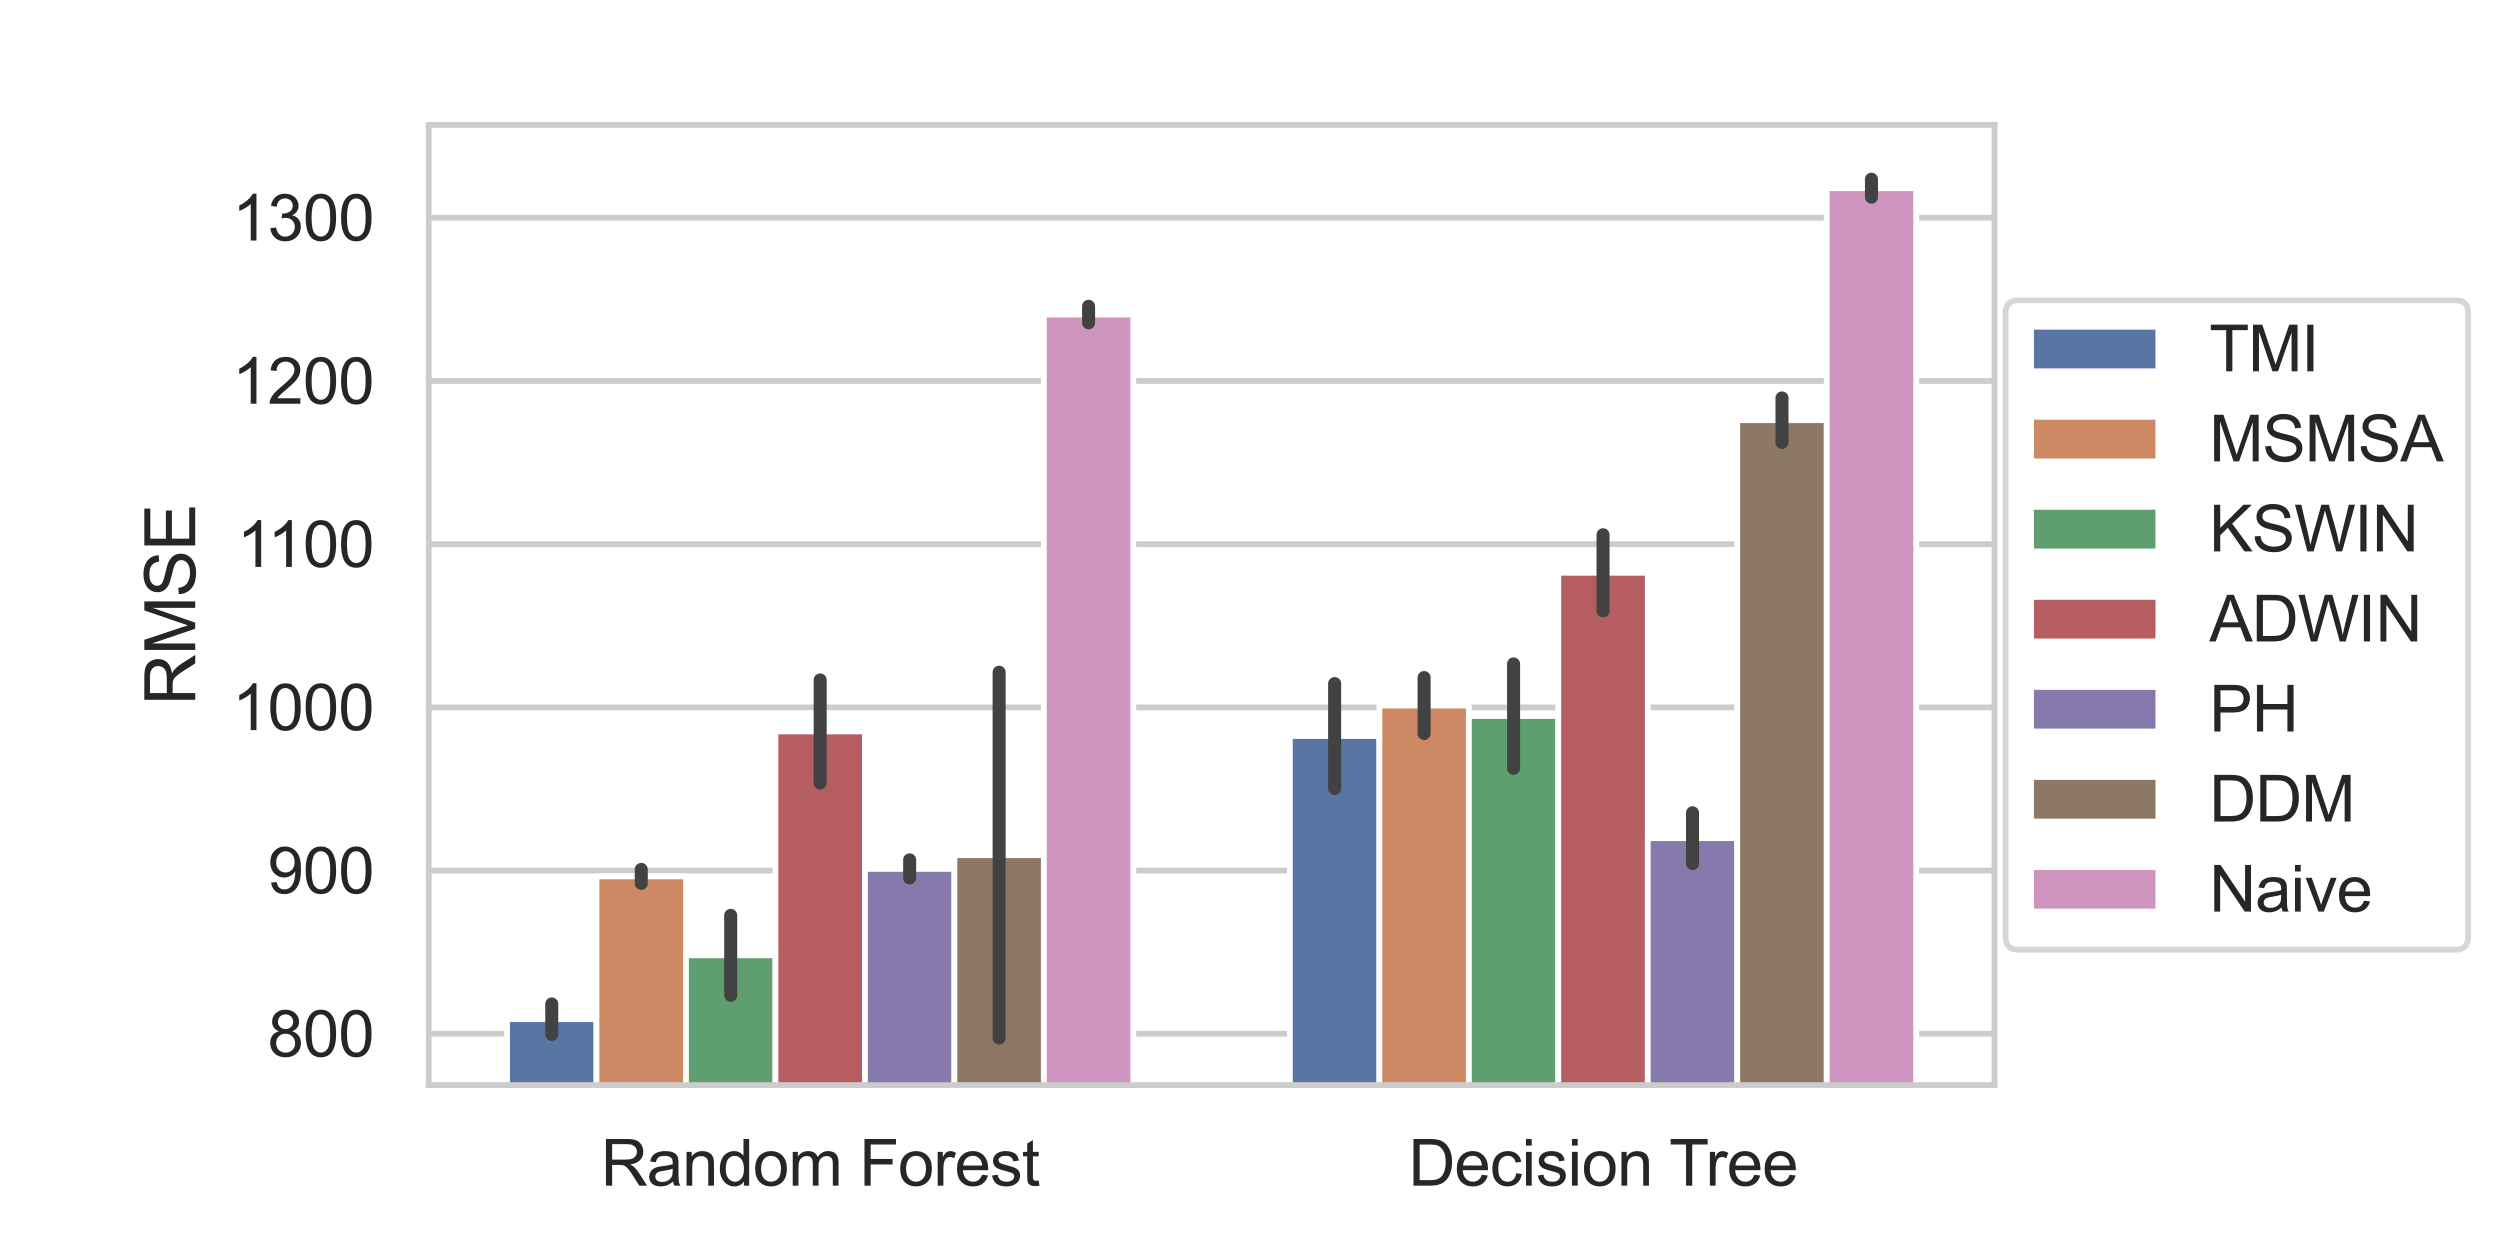 <?xml version="1.0" encoding="utf-8" standalone="no"?>
<!DOCTYPE svg PUBLIC "-//W3C//DTD SVG 1.1//EN"
  "http://www.w3.org/Graphics/SVG/1.1/DTD/svg11.dtd">
<svg xmlns:xlink="http://www.w3.org/1999/xlink" width="432pt" height="216pt" viewBox="0 0 432 216" xmlns="http://www.w3.org/2000/svg" version="1.1">
 <defs>
  <style type="text/css">*{stroke-linejoin: round; stroke-linecap: butt}</style>
 </defs>
 <g id="figure_1">
  <g id="patch_1">
   <path d="M 0 216 
L 432 216 
L 432 0 
L 0 0 
z
" style="fill: #ffffff"/>
  </g>
  <g id="axes_1">
   <g id="patch_2">
    <path d="M 74.088 187.508 
L 344.646 187.508 
L 344.646 21.6 
L 74.088 21.6 
z
" style="fill: #ffffff"/>
   </g>
   <g id="matplotlib.axis_1">
    <g id="xtick_1">
     <g id="text_1">
      <!-- Random Forest -->
      <g style="fill: #262626" transform="translate(103.826 204.882) scale(0.11 -0.11)">
       <defs>
        <path id="ArialMT-52" d="M 503 0 
L 503 4581 
L 2534 4581 
Q 3147 4581 3465 4457 
Q 3784 4334 3975 4021 
Q 4166 3709 4166 3331 
Q 4166 2844 3850 2509 
Q 3534 2175 2875 2084 
Q 3116 1969 3241 1856 
Q 3506 1613 3744 1247 
L 4541 0 
L 3778 0 
L 3172 953 
Q 2906 1366 2734 1584 
Q 2563 1803 2427 1890 
Q 2291 1978 2150 2013 
Q 2047 2034 1813 2034 
L 1109 2034 
L 1109 0 
L 503 0 
z
M 1109 2559 
L 2413 2559 
Q 2828 2559 3062 2645 
Q 3297 2731 3419 2920 
Q 3541 3109 3541 3331 
Q 3541 3656 3305 3865 
Q 3069 4075 2559 4075 
L 1109 4075 
L 1109 2559 
z
" transform="scale(0.016)"/>
        <path id="ArialMT-61" d="M 2588 409 
Q 2275 144 1986 34 
Q 1697 -75 1366 -75 
Q 819 -75 525 192 
Q 231 459 231 875 
Q 231 1119 342 1320 
Q 453 1522 633 1644 
Q 813 1766 1038 1828 
Q 1203 1872 1538 1913 
Q 2219 1994 2541 2106 
Q 2544 2222 2544 2253 
Q 2544 2597 2384 2738 
Q 2169 2928 1744 2928 
Q 1347 2928 1158 2789 
Q 969 2650 878 2297 
L 328 2372 
Q 403 2725 575 2942 
Q 747 3159 1072 3276 
Q 1397 3394 1825 3394 
Q 2250 3394 2515 3294 
Q 2781 3194 2906 3042 
Q 3031 2891 3081 2659 
Q 3109 2516 3109 2141 
L 3109 1391 
Q 3109 606 3145 398 
Q 3181 191 3288 0 
L 2700 0 
Q 2613 175 2588 409 
z
M 2541 1666 
Q 2234 1541 1622 1453 
Q 1275 1403 1131 1340 
Q 988 1278 909 1158 
Q 831 1038 831 891 
Q 831 666 1001 516 
Q 1172 366 1500 366 
Q 1825 366 2078 508 
Q 2331 650 2450 897 
Q 2541 1088 2541 1459 
L 2541 1666 
z
" transform="scale(0.016)"/>
        <path id="ArialMT-6e" d="M 422 0 
L 422 3319 
L 928 3319 
L 928 2847 
Q 1294 3394 1984 3394 
Q 2284 3394 2536 3286 
Q 2788 3178 2913 3003 
Q 3038 2828 3088 2588 
Q 3119 2431 3119 2041 
L 3119 0 
L 2556 0 
L 2556 2019 
Q 2556 2363 2490 2533 
Q 2425 2703 2258 2804 
Q 2091 2906 1866 2906 
Q 1506 2906 1245 2678 
Q 984 2450 984 1813 
L 984 0 
L 422 0 
z
" transform="scale(0.016)"/>
        <path id="ArialMT-64" d="M 2575 0 
L 2575 419 
Q 2259 -75 1647 -75 
Q 1250 -75 917 144 
Q 584 363 401 755 
Q 219 1147 219 1656 
Q 219 2153 384 2558 
Q 550 2963 881 3178 
Q 1213 3394 1622 3394 
Q 1922 3394 2156 3267 
Q 2391 3141 2538 2938 
L 2538 4581 
L 3097 4581 
L 3097 0 
L 2575 0 
z
M 797 1656 
Q 797 1019 1065 703 
Q 1334 388 1700 388 
Q 2069 388 2326 689 
Q 2584 991 2584 1609 
Q 2584 2291 2321 2609 
Q 2059 2928 1675 2928 
Q 1300 2928 1048 2622 
Q 797 2316 797 1656 
z
" transform="scale(0.016)"/>
        <path id="ArialMT-6f" d="M 213 1659 
Q 213 2581 725 3025 
Q 1153 3394 1769 3394 
Q 2453 3394 2887 2945 
Q 3322 2497 3322 1706 
Q 3322 1066 3130 698 
Q 2938 331 2570 128 
Q 2203 -75 1769 -75 
Q 1072 -75 642 372 
Q 213 819 213 1659 
z
M 791 1659 
Q 791 1022 1069 705 
Q 1347 388 1769 388 
Q 2188 388 2466 706 
Q 2744 1025 2744 1678 
Q 2744 2294 2464 2611 
Q 2184 2928 1769 2928 
Q 1347 2928 1069 2612 
Q 791 2297 791 1659 
z
" transform="scale(0.016)"/>
        <path id="ArialMT-6d" d="M 422 0 
L 422 3319 
L 925 3319 
L 925 2853 
Q 1081 3097 1340 3245 
Q 1600 3394 1931 3394 
Q 2300 3394 2536 3241 
Q 2772 3088 2869 2813 
Q 3263 3394 3894 3394 
Q 4388 3394 4653 3120 
Q 4919 2847 4919 2278 
L 4919 0 
L 4359 0 
L 4359 2091 
Q 4359 2428 4304 2576 
Q 4250 2725 4106 2815 
Q 3963 2906 3769 2906 
Q 3419 2906 3187 2673 
Q 2956 2441 2956 1928 
L 2956 0 
L 2394 0 
L 2394 2156 
Q 2394 2531 2256 2718 
Q 2119 2906 1806 2906 
Q 1569 2906 1367 2781 
Q 1166 2656 1075 2415 
Q 984 2175 984 1722 
L 984 0 
L 422 0 
z
" transform="scale(0.016)"/>
        <path id="ArialMT-20" transform="scale(0.016)"/>
        <path id="ArialMT-46" d="M 525 0 
L 525 4581 
L 3616 4581 
L 3616 4041 
L 1131 4041 
L 1131 2622 
L 3281 2622 
L 3281 2081 
L 1131 2081 
L 1131 0 
L 525 0 
z
" transform="scale(0.016)"/>
        <path id="ArialMT-72" d="M 416 0 
L 416 3319 
L 922 3319 
L 922 2816 
Q 1116 3169 1280 3281 
Q 1444 3394 1641 3394 
Q 1925 3394 2219 3213 
L 2025 2691 
Q 1819 2813 1613 2813 
Q 1428 2813 1281 2702 
Q 1134 2591 1072 2394 
Q 978 2094 978 1738 
L 978 0 
L 416 0 
z
" transform="scale(0.016)"/>
        <path id="ArialMT-65" d="M 2694 1069 
L 3275 997 
Q 3138 488 2766 206 
Q 2394 -75 1816 -75 
Q 1088 -75 661 373 
Q 234 822 234 1631 
Q 234 2469 665 2931 
Q 1097 3394 1784 3394 
Q 2450 3394 2872 2941 
Q 3294 2488 3294 1666 
Q 3294 1616 3291 1516 
L 816 1516 
Q 847 969 1125 678 
Q 1403 388 1819 388 
Q 2128 388 2347 550 
Q 2566 713 2694 1069 
z
M 847 1978 
L 2700 1978 
Q 2663 2397 2488 2606 
Q 2219 2931 1791 2931 
Q 1403 2931 1139 2672 
Q 875 2413 847 1978 
z
" transform="scale(0.016)"/>
        <path id="ArialMT-73" d="M 197 991 
L 753 1078 
Q 800 744 1014 566 
Q 1228 388 1613 388 
Q 2000 388 2187 545 
Q 2375 703 2375 916 
Q 2375 1106 2209 1216 
Q 2094 1291 1634 1406 
Q 1016 1563 777 1677 
Q 538 1791 414 1992 
Q 291 2194 291 2438 
Q 291 2659 392 2848 
Q 494 3038 669 3163 
Q 800 3259 1026 3326 
Q 1253 3394 1513 3394 
Q 1903 3394 2198 3281 
Q 2494 3169 2634 2976 
Q 2775 2784 2828 2463 
L 2278 2388 
Q 2241 2644 2061 2787 
Q 1881 2931 1553 2931 
Q 1166 2931 1000 2803 
Q 834 2675 834 2503 
Q 834 2394 903 2306 
Q 972 2216 1119 2156 
Q 1203 2125 1616 2013 
Q 2213 1853 2448 1751 
Q 2684 1650 2818 1456 
Q 2953 1263 2953 975 
Q 2953 694 2789 445 
Q 2625 197 2315 61 
Q 2006 -75 1616 -75 
Q 969 -75 630 194 
Q 291 463 197 991 
z
" transform="scale(0.016)"/>
        <path id="ArialMT-74" d="M 1650 503 
L 1731 6 
Q 1494 -44 1306 -44 
Q 1000 -44 831 53 
Q 663 150 594 308 
Q 525 466 525 972 
L 525 2881 
L 113 2881 
L 113 3319 
L 525 3319 
L 525 4141 
L 1084 4478 
L 1084 3319 
L 1650 3319 
L 1650 2881 
L 1084 2881 
L 1084 941 
Q 1084 700 1114 631 
Q 1144 563 1211 522 
Q 1278 481 1403 481 
Q 1497 481 1650 503 
z
" transform="scale(0.016)"/>
       </defs>
       <use xlink:href="#ArialMT-52"/>
       <use xlink:href="#ArialMT-61" x="72.217"/>
       <use xlink:href="#ArialMT-6e" x="127.832"/>
       <use xlink:href="#ArialMT-64" x="183.447"/>
       <use xlink:href="#ArialMT-6f" x="239.062"/>
       <use xlink:href="#ArialMT-6d" x="294.678"/>
       <use xlink:href="#ArialMT-20" x="377.979"/>
       <use xlink:href="#ArialMT-46" x="405.762"/>
       <use xlink:href="#ArialMT-6f" x="466.846"/>
       <use xlink:href="#ArialMT-72" x="522.461"/>
       <use xlink:href="#ArialMT-65" x="555.762"/>
       <use xlink:href="#ArialMT-73" x="611.377"/>
       <use xlink:href="#ArialMT-74" x="661.377"/>
      </g>
     </g>
    </g>
    <g id="xtick_2">
     <g id="text_2">
      <!-- Decision Tree -->
      <g style="fill: #262626" transform="translate(243.381 204.882) scale(0.11 -0.11)">
       <defs>
        <path id="ArialMT-44" d="M 494 0 
L 494 4581 
L 2072 4581 
Q 2606 4581 2888 4516 
Q 3281 4425 3559 4188 
Q 3922 3881 4101 3404 
Q 4281 2928 4281 2316 
Q 4281 1794 4159 1391 
Q 4038 988 3847 723 
Q 3656 459 3429 307 
Q 3203 156 2883 78 
Q 2563 0 2147 0 
L 494 0 
z
M 1100 541 
L 2078 541 
Q 2531 541 2789 625 
Q 3047 709 3200 863 
Q 3416 1078 3536 1442 
Q 3656 1806 3656 2325 
Q 3656 3044 3420 3430 
Q 3184 3816 2847 3947 
Q 2603 4041 2063 4041 
L 1100 4041 
L 1100 541 
z
" transform="scale(0.016)"/>
        <path id="ArialMT-63" d="M 2588 1216 
L 3141 1144 
Q 3050 572 2676 248 
Q 2303 -75 1759 -75 
Q 1078 -75 664 370 
Q 250 816 250 1647 
Q 250 2184 428 2587 
Q 606 2991 970 3192 
Q 1334 3394 1763 3394 
Q 2303 3394 2647 3120 
Q 2991 2847 3088 2344 
L 2541 2259 
Q 2463 2594 2264 2762 
Q 2066 2931 1784 2931 
Q 1359 2931 1093 2626 
Q 828 2322 828 1663 
Q 828 994 1084 691 
Q 1341 388 1753 388 
Q 2084 388 2306 591 
Q 2528 794 2588 1216 
z
" transform="scale(0.016)"/>
        <path id="ArialMT-69" d="M 425 3934 
L 425 4581 
L 988 4581 
L 988 3934 
L 425 3934 
z
M 425 0 
L 425 3319 
L 988 3319 
L 988 0 
L 425 0 
z
" transform="scale(0.016)"/>
        <path id="ArialMT-54" d="M 1659 0 
L 1659 4041 
L 150 4041 
L 150 4581 
L 3781 4581 
L 3781 4041 
L 2266 4041 
L 2266 0 
L 1659 0 
z
" transform="scale(0.016)"/>
       </defs>
       <use xlink:href="#ArialMT-44"/>
       <use xlink:href="#ArialMT-65" x="72.217"/>
       <use xlink:href="#ArialMT-63" x="127.832"/>
       <use xlink:href="#ArialMT-69" x="177.832"/>
       <use xlink:href="#ArialMT-73" x="200.049"/>
       <use xlink:href="#ArialMT-69" x="250.049"/>
       <use xlink:href="#ArialMT-6f" x="272.266"/>
       <use xlink:href="#ArialMT-6e" x="327.881"/>
       <use xlink:href="#ArialMT-20" x="383.496"/>
       <use xlink:href="#ArialMT-54" x="409.529"/>
       <use xlink:href="#ArialMT-72" x="466.863"/>
       <use xlink:href="#ArialMT-65" x="500.164"/>
       <use xlink:href="#ArialMT-65" x="555.779"/>
      </g>
     </g>
    </g>
   </g>
   <g id="matplotlib.axis_2">
    <g id="ytick_1">
     <g id="line2d_1">
      <path d="M 74.088 178.634 
L 344.646 178.634 
" clip-path="url(#pa9e37172a0)" style="fill: none; stroke: #cccccc; stroke-linecap: round"/>
     </g>
     <g id="text_3">
      <!-- 800 -->
      <g style="fill: #262626" transform="translate(46.237 182.57) scale(0.11 -0.11)">
       <defs>
        <path id="ArialMT-38" d="M 1131 2484 
Q 781 2613 612 2850 
Q 444 3088 444 3419 
Q 444 3919 803 4259 
Q 1163 4600 1759 4600 
Q 2359 4600 2725 4251 
Q 3091 3903 3091 3403 
Q 3091 3084 2923 2848 
Q 2756 2613 2416 2484 
Q 2838 2347 3058 2040 
Q 3278 1734 3278 1309 
Q 3278 722 2862 322 
Q 2447 -78 1769 -78 
Q 1091 -78 675 323 
Q 259 725 259 1325 
Q 259 1772 486 2073 
Q 713 2375 1131 2484 
z
M 1019 3438 
Q 1019 3113 1228 2906 
Q 1438 2700 1772 2700 
Q 2097 2700 2305 2904 
Q 2513 3109 2513 3406 
Q 2513 3716 2298 3927 
Q 2084 4138 1766 4138 
Q 1444 4138 1231 3931 
Q 1019 3725 1019 3438 
z
M 838 1322 
Q 838 1081 952 856 
Q 1066 631 1291 507 
Q 1516 384 1775 384 
Q 2178 384 2440 643 
Q 2703 903 2703 1303 
Q 2703 1709 2433 1975 
Q 2163 2241 1756 2241 
Q 1359 2241 1098 1978 
Q 838 1716 838 1322 
z
" transform="scale(0.016)"/>
        <path id="ArialMT-30" d="M 266 2259 
Q 266 3072 433 3567 
Q 600 4063 929 4331 
Q 1259 4600 1759 4600 
Q 2128 4600 2406 4451 
Q 2684 4303 2865 4023 
Q 3047 3744 3150 3342 
Q 3253 2941 3253 2259 
Q 3253 1453 3087 958 
Q 2922 463 2592 192 
Q 2263 -78 1759 -78 
Q 1097 -78 719 397 
Q 266 969 266 2259 
z
M 844 2259 
Q 844 1131 1108 757 
Q 1372 384 1759 384 
Q 2147 384 2411 759 
Q 2675 1134 2675 2259 
Q 2675 3391 2411 3762 
Q 2147 4134 1753 4134 
Q 1366 4134 1134 3806 
Q 844 3388 844 2259 
z
" transform="scale(0.016)"/>
       </defs>
       <use xlink:href="#ArialMT-38"/>
       <use xlink:href="#ArialMT-30" x="55.615"/>
       <use xlink:href="#ArialMT-30" x="111.23"/>
      </g>
     </g>
    </g>
    <g id="ytick_2">
     <g id="line2d_2">
      <path d="M 74.088 150.433 
L 344.646 150.433 
" clip-path="url(#pa9e37172a0)" style="fill: none; stroke: #cccccc; stroke-linecap: round"/>
     </g>
     <g id="text_4">
      <!-- 900 -->
      <g style="fill: #262626" transform="translate(46.237 154.37) scale(0.11 -0.11)">
       <defs>
        <path id="ArialMT-39" d="M 350 1059 
L 891 1109 
Q 959 728 1153 556 
Q 1347 384 1650 384 
Q 1909 384 2104 503 
Q 2300 622 2425 820 
Q 2550 1019 2634 1356 
Q 2719 1694 2719 2044 
Q 2719 2081 2716 2156 
Q 2547 1888 2255 1720 
Q 1963 1553 1622 1553 
Q 1053 1553 659 1965 
Q 266 2378 266 3053 
Q 266 3750 677 4175 
Q 1088 4600 1706 4600 
Q 2153 4600 2523 4359 
Q 2894 4119 3086 3673 
Q 3278 3228 3278 2384 
Q 3278 1506 3087 986 
Q 2897 466 2520 194 
Q 2144 -78 1638 -78 
Q 1100 -78 759 220 
Q 419 519 350 1059 
z
M 2653 3081 
Q 2653 3566 2395 3850 
Q 2138 4134 1775 4134 
Q 1400 4134 1122 3828 
Q 844 3522 844 3034 
Q 844 2597 1108 2323 
Q 1372 2050 1759 2050 
Q 2150 2050 2401 2323 
Q 2653 2597 2653 3081 
z
" transform="scale(0.016)"/>
       </defs>
       <use xlink:href="#ArialMT-39"/>
       <use xlink:href="#ArialMT-30" x="55.615"/>
       <use xlink:href="#ArialMT-30" x="111.23"/>
      </g>
     </g>
    </g>
    <g id="ytick_3">
     <g id="line2d_3">
      <path d="M 74.088 122.232 
L 344.646 122.232 
" clip-path="url(#pa9e37172a0)" style="fill: none; stroke: #cccccc; stroke-linecap: round"/>
     </g>
     <g id="text_5">
      <!-- 1000 -->
      <g style="fill: #262626" transform="translate(40.12 126.169) scale(0.11 -0.11)">
       <defs>
        <path id="ArialMT-31" d="M 2384 0 
L 1822 0 
L 1822 3584 
Q 1619 3391 1289 3197 
Q 959 3003 697 2906 
L 697 3450 
Q 1169 3672 1522 3987 
Q 1875 4303 2022 4600 
L 2384 4600 
L 2384 0 
z
" transform="scale(0.016)"/>
       </defs>
       <use xlink:href="#ArialMT-31"/>
       <use xlink:href="#ArialMT-30" x="55.615"/>
       <use xlink:href="#ArialMT-30" x="111.23"/>
       <use xlink:href="#ArialMT-30" x="166.846"/>
      </g>
     </g>
    </g>
    <g id="ytick_4">
     <g id="line2d_4">
      <path d="M 74.088 94.031 
L 344.646 94.031 
" clip-path="url(#pa9e37172a0)" style="fill: none; stroke: #cccccc; stroke-linecap: round"/>
     </g>
     <g id="text_6">
      <!-- 1100 -->
      <g style="fill: #262626" transform="translate(40.931 97.968) scale(0.11 -0.11)">
       <use xlink:href="#ArialMT-31"/>
       <use xlink:href="#ArialMT-31" x="48.24"/>
       <use xlink:href="#ArialMT-30" x="103.855"/>
       <use xlink:href="#ArialMT-30" x="159.471"/>
      </g>
     </g>
    </g>
    <g id="ytick_5">
     <g id="line2d_5">
      <path d="M 74.088 65.831 
L 344.646 65.831 
" clip-path="url(#pa9e37172a0)" style="fill: none; stroke: #cccccc; stroke-linecap: round"/>
     </g>
     <g id="text_7">
      <!-- 1200 -->
      <g style="fill: #262626" transform="translate(40.12 69.767) scale(0.11 -0.11)">
       <defs>
        <path id="ArialMT-32" d="M 3222 541 
L 3222 0 
L 194 0 
Q 188 203 259 391 
Q 375 700 629 1000 
Q 884 1300 1366 1694 
Q 2113 2306 2375 2664 
Q 2638 3022 2638 3341 
Q 2638 3675 2398 3904 
Q 2159 4134 1775 4134 
Q 1369 4134 1125 3890 
Q 881 3647 878 3216 
L 300 3275 
Q 359 3922 746 4261 
Q 1134 4600 1788 4600 
Q 2447 4600 2831 4234 
Q 3216 3869 3216 3328 
Q 3216 3053 3103 2787 
Q 2991 2522 2730 2228 
Q 2469 1934 1863 1422 
Q 1356 997 1212 845 
Q 1069 694 975 541 
L 3222 541 
z
" transform="scale(0.016)"/>
       </defs>
       <use xlink:href="#ArialMT-31"/>
       <use xlink:href="#ArialMT-32" x="55.615"/>
       <use xlink:href="#ArialMT-30" x="111.23"/>
       <use xlink:href="#ArialMT-30" x="166.846"/>
      </g>
     </g>
    </g>
    <g id="ytick_6">
     <g id="line2d_6">
      <path d="M 74.088 37.63 
L 344.646 37.63 
" clip-path="url(#pa9e37172a0)" style="fill: none; stroke: #cccccc; stroke-linecap: round"/>
     </g>
     <g id="text_8">
      <!-- 1300 -->
      <g style="fill: #262626" transform="translate(40.12 41.567) scale(0.11 -0.11)">
       <defs>
        <path id="ArialMT-33" d="M 269 1209 
L 831 1284 
Q 928 806 1161 595 
Q 1394 384 1728 384 
Q 2125 384 2398 659 
Q 2672 934 2672 1341 
Q 2672 1728 2419 1979 
Q 2166 2231 1775 2231 
Q 1616 2231 1378 2169 
L 1441 2663 
Q 1497 2656 1531 2656 
Q 1891 2656 2178 2843 
Q 2466 3031 2466 3422 
Q 2466 3731 2256 3934 
Q 2047 4138 1716 4138 
Q 1388 4138 1169 3931 
Q 950 3725 888 3313 
L 325 3413 
Q 428 3978 793 4289 
Q 1159 4600 1703 4600 
Q 2078 4600 2393 4439 
Q 2709 4278 2876 4000 
Q 3044 3722 3044 3409 
Q 3044 3113 2884 2869 
Q 2725 2625 2413 2481 
Q 2819 2388 3044 2092 
Q 3269 1797 3269 1353 
Q 3269 753 2831 336 
Q 2394 -81 1725 -81 
Q 1122 -81 723 278 
Q 325 638 269 1209 
z
" transform="scale(0.016)"/>
       </defs>
       <use xlink:href="#ArialMT-31"/>
       <use xlink:href="#ArialMT-33" x="55.615"/>
       <use xlink:href="#ArialMT-30" x="111.23"/>
       <use xlink:href="#ArialMT-30" x="166.846"/>
      </g>
     </g>
    </g>
    <g id="text_9">
     <!-- RMSE -->
     <g style="fill: #262626" transform="translate(33.735 121.889) rotate(-90) scale(0.12 -0.12)">
      <defs>
       <path id="ArialMT-4d" d="M 475 0 
L 475 4581 
L 1388 4581 
L 2472 1338 
Q 2622 884 2691 659 
Q 2769 909 2934 1394 
L 4031 4581 
L 4847 4581 
L 4847 0 
L 4263 0 
L 4263 3834 
L 2931 0 
L 2384 0 
L 1059 3900 
L 1059 0 
L 475 0 
z
" transform="scale(0.016)"/>
       <path id="ArialMT-53" d="M 288 1472 
L 859 1522 
Q 900 1178 1048 958 
Q 1197 738 1509 602 
Q 1822 466 2213 466 
Q 2559 466 2825 569 
Q 3091 672 3220 851 
Q 3350 1031 3350 1244 
Q 3350 1459 3225 1620 
Q 3100 1781 2813 1891 
Q 2628 1963 1997 2114 
Q 1366 2266 1113 2400 
Q 784 2572 623 2826 
Q 463 3081 463 3397 
Q 463 3744 659 4045 
Q 856 4347 1234 4503 
Q 1613 4659 2075 4659 
Q 2584 4659 2973 4495 
Q 3363 4331 3572 4012 
Q 3781 3694 3797 3291 
L 3216 3247 
Q 3169 3681 2898 3903 
Q 2628 4125 2100 4125 
Q 1550 4125 1298 3923 
Q 1047 3722 1047 3438 
Q 1047 3191 1225 3031 
Q 1400 2872 2139 2705 
Q 2878 2538 3153 2413 
Q 3553 2228 3743 1945 
Q 3934 1663 3934 1294 
Q 3934 928 3725 604 
Q 3516 281 3123 101 
Q 2731 -78 2241 -78 
Q 1619 -78 1198 103 
Q 778 284 539 648 
Q 300 1013 288 1472 
z
" transform="scale(0.016)"/>
       <path id="ArialMT-45" d="M 506 0 
L 506 4581 
L 3819 4581 
L 3819 4041 
L 1113 4041 
L 1113 2638 
L 3647 2638 
L 3647 2100 
L 1113 2100 
L 1113 541 
L 3925 541 
L 3925 0 
L 506 0 
z
" transform="scale(0.016)"/>
      </defs>
      <use xlink:href="#ArialMT-52"/>
      <use xlink:href="#ArialMT-4d" x="72.217"/>
      <use xlink:href="#ArialMT-53" x="155.518"/>
      <use xlink:href="#ArialMT-45" x="222.217"/>
     </g>
    </g>
   </g>
   <g id="patch_3">
    <path d="M 87.616 404.24 
L 103.076 404.24 
L 103.076 176.109 
L 87.616 176.109 
z
" clip-path="url(#pa9e37172a0)" style="fill: #5875a4; stroke: #ffffff; stroke-linejoin: miter"/>
   </g>
   <g id="patch_4">
    <path d="M 222.895 404.24 
L 238.355 404.24 
L 238.355 127.184 
L 222.895 127.184 
z
" clip-path="url(#pa9e37172a0)" style="fill: #5875a4; stroke: #ffffff; stroke-linejoin: miter"/>
   </g>
   <g id="patch_5">
    <path d="M 103.076 404.24 
L 118.537 404.24 
L 118.537 151.439 
L 103.076 151.439 
z
" clip-path="url(#pa9e37172a0)" style="fill: #cc8963; stroke: #ffffff; stroke-linejoin: miter"/>
   </g>
   <g id="patch_6">
    <path d="M 238.355 404.24 
L 253.816 404.24 
L 253.816 121.918 
L 238.355 121.918 
z
" clip-path="url(#pa9e37172a0)" style="fill: #cc8963; stroke: #ffffff; stroke-linejoin: miter"/>
   </g>
   <g id="patch_7">
    <path d="M 118.537 404.24 
L 133.997 404.24 
L 133.997 165.071 
L 118.537 165.071 
z
" clip-path="url(#pa9e37172a0)" style="fill: #5f9e6e; stroke: #ffffff; stroke-linejoin: miter"/>
   </g>
   <g id="patch_8">
    <path d="M 253.816 404.24 
L 269.276 404.24 
L 269.276 123.736 
L 253.816 123.736 
z
" clip-path="url(#pa9e37172a0)" style="fill: #5f9e6e; stroke: #ffffff; stroke-linejoin: miter"/>
   </g>
   <g id="patch_9">
    <path d="M 133.997 404.24 
L 149.458 404.24 
L 149.458 126.397 
L 133.997 126.397 
z
" clip-path="url(#pa9e37172a0)" style="fill: #b55d60; stroke: #ffffff; stroke-linejoin: miter"/>
   </g>
   <g id="patch_10">
    <path d="M 269.276 404.24 
L 284.736 404.24 
L 284.736 98.976 
L 269.276 98.976 
z
" clip-path="url(#pa9e37172a0)" style="fill: #b55d60; stroke: #ffffff; stroke-linejoin: miter"/>
   </g>
   <g id="patch_11">
    <path d="M 149.458 404.24 
L 164.918 404.24 
L 164.918 150.148 
L 149.458 150.148 
z
" clip-path="url(#pa9e37172a0)" style="fill: #857aab; stroke: #ffffff; stroke-linejoin: miter"/>
   </g>
   <g id="patch_12">
    <path d="M 284.736 404.24 
L 300.197 404.24 
L 300.197 144.835 
L 284.736 144.835 
z
" clip-path="url(#pa9e37172a0)" style="fill: #857aab; stroke: #ffffff; stroke-linejoin: miter"/>
   </g>
   <g id="patch_13">
    <path d="M 164.918 404.24 
L 180.378 404.24 
L 180.378 147.77 
L 164.918 147.77 
z
" clip-path="url(#pa9e37172a0)" style="fill: #8d7866; stroke: #ffffff; stroke-linejoin: miter"/>
   </g>
   <g id="patch_14">
    <path d="M 300.197 404.24 
L 315.657 404.24 
L 315.657 72.61 
L 300.197 72.61 
z
" clip-path="url(#pa9e37172a0)" style="fill: #8d7866; stroke: #ffffff; stroke-linejoin: miter"/>
   </g>
   <g id="patch_15">
    <path d="M 180.378 404.24 
L 195.839 404.24 
L 195.839 54.354 
L 180.378 54.354 
z
" clip-path="url(#pa9e37172a0)" style="fill: #d095bf; stroke: #ffffff; stroke-linejoin: miter"/>
   </g>
   <g id="patch_16">
    <path d="M 315.657 404.24 
L 331.118 404.24 
L 331.118 32.521 
L 315.657 32.521 
z
" clip-path="url(#pa9e37172a0)" style="fill: #d095bf; stroke: #ffffff; stroke-linejoin: miter"/>
   </g>
   <g id="patch_17">
    <path d="M 141.727 404.24 
L 141.727 404.24 
L 141.727 404.24 
L 141.727 404.24 
z
" clip-path="url(#pa9e37172a0)" style="fill: #5875a4; stroke: #ffffff; stroke-linejoin: miter"/>
   </g>
   <g id="patch_18">
    <path d="M 141.727 404.24 
L 141.727 404.24 
L 141.727 404.24 
L 141.727 404.24 
z
" clip-path="url(#pa9e37172a0)" style="fill: #cc8963; stroke: #ffffff; stroke-linejoin: miter"/>
   </g>
   <g id="patch_19">
    <path d="M 141.727 404.24 
L 141.727 404.24 
L 141.727 404.24 
L 141.727 404.24 
z
" clip-path="url(#pa9e37172a0)" style="fill: #5f9e6e; stroke: #ffffff; stroke-linejoin: miter"/>
   </g>
   <g id="patch_20">
    <path d="M 141.727 404.24 
L 141.727 404.24 
L 141.727 404.24 
L 141.727 404.24 
z
" clip-path="url(#pa9e37172a0)" style="fill: #b55d60; stroke: #ffffff; stroke-linejoin: miter"/>
   </g>
   <g id="patch_21">
    <path d="M 141.727 404.24 
L 141.727 404.24 
L 141.727 404.24 
L 141.727 404.24 
z
" clip-path="url(#pa9e37172a0)" style="fill: #857aab; stroke: #ffffff; stroke-linejoin: miter"/>
   </g>
   <g id="patch_22">
    <path d="M 141.727 404.24 
L 141.727 404.24 
L 141.727 404.24 
L 141.727 404.24 
z
" clip-path="url(#pa9e37172a0)" style="fill: #8d7866; stroke: #ffffff; stroke-linejoin: miter"/>
   </g>
   <g id="patch_23">
    <path d="M 141.727 404.24 
L 141.727 404.24 
L 141.727 404.24 
L 141.727 404.24 
z
" clip-path="url(#pa9e37172a0)" style="fill: #d095bf; stroke: #ffffff; stroke-linejoin: miter"/>
   </g>
   <g id="line2d_7">
    <path d="M 95.346 178.737 
L 95.346 173.48 
" clip-path="url(#pa9e37172a0)" style="fill: none; stroke: #424242; stroke-width: 2.25; stroke-linecap: round"/>
   </g>
   <g id="line2d_8">
    <path d="M 230.625 136.252 
L 230.625 118.116 
" clip-path="url(#pa9e37172a0)" style="fill: none; stroke: #424242; stroke-width: 2.25; stroke-linecap: round"/>
   </g>
   <g id="line2d_9">
    <path d="M 110.807 152.644 
L 110.807 150.234 
" clip-path="url(#pa9e37172a0)" style="fill: none; stroke: #424242; stroke-width: 2.25; stroke-linecap: round"/>
   </g>
   <g id="line2d_10">
    <path d="M 246.085 126.757 
L 246.085 117.078 
" clip-path="url(#pa9e37172a0)" style="fill: none; stroke: #424242; stroke-width: 2.25; stroke-linecap: round"/>
   </g>
   <g id="line2d_11">
    <path d="M 126.267 171.971 
L 126.267 158.171 
" clip-path="url(#pa9e37172a0)" style="fill: none; stroke: #424242; stroke-width: 2.25; stroke-linecap: round"/>
   </g>
   <g id="line2d_12">
    <path d="M 261.546 132.753 
L 261.546 114.719 
" clip-path="url(#pa9e37172a0)" style="fill: none; stroke: #424242; stroke-width: 2.25; stroke-linecap: round"/>
   </g>
   <g id="line2d_13">
    <path d="M 141.727 135.304 
L 141.727 117.491 
" clip-path="url(#pa9e37172a0)" style="fill: none; stroke: #424242; stroke-width: 2.25; stroke-linecap: round"/>
   </g>
   <g id="line2d_14">
    <path d="M 277.006 105.547 
L 277.006 92.406 
" clip-path="url(#pa9e37172a0)" style="fill: none; stroke: #424242; stroke-width: 2.25; stroke-linecap: round"/>
   </g>
   <g id="line2d_15">
    <path d="M 157.188 151.708 
L 157.188 148.588 
" clip-path="url(#pa9e37172a0)" style="fill: none; stroke: #424242; stroke-width: 2.25; stroke-linecap: round"/>
   </g>
   <g id="line2d_16">
    <path d="M 292.467 149.222 
L 292.467 140.447 
" clip-path="url(#pa9e37172a0)" style="fill: none; stroke: #424242; stroke-width: 2.25; stroke-linecap: round"/>
   </g>
   <g id="line2d_17">
    <path d="M 172.648 179.381 
L 172.648 116.159 
" clip-path="url(#pa9e37172a0)" style="fill: none; stroke: #424242; stroke-width: 2.25; stroke-linecap: round"/>
   </g>
   <g id="line2d_18">
    <path d="M 307.927 76.455 
L 307.927 68.764 
" clip-path="url(#pa9e37172a0)" style="fill: none; stroke: #424242; stroke-width: 2.25; stroke-linecap: round"/>
   </g>
   <g id="line2d_19">
    <path d="M 188.109 55.784 
L 188.109 52.925 
" clip-path="url(#pa9e37172a0)" style="fill: none; stroke: #424242; stroke-width: 2.25; stroke-linecap: round"/>
   </g>
   <g id="line2d_20">
    <path d="M 323.387 34.078 
L 323.387 30.963 
" clip-path="url(#pa9e37172a0)" style="fill: none; stroke: #424242; stroke-width: 2.25; stroke-linecap: round"/>
   </g>
   <g id="patch_24">
    <path d="M 74.088 187.508 
L 74.088 21.6 
" style="fill: none; stroke: #cccccc; stroke-linejoin: miter; stroke-linecap: square"/>
   </g>
   <g id="patch_25">
    <path d="M 344.646 187.508 
L 344.646 21.6 
" style="fill: none; stroke: #cccccc; stroke-linejoin: miter; stroke-linecap: square"/>
   </g>
   <g id="patch_26">
    <path d="M 74.088 187.508 
L 344.646 187.508 
" style="fill: none; stroke: #cccccc; stroke-linejoin: miter; stroke-linecap: square"/>
   </g>
   <g id="patch_27">
    <path d="M 74.088 21.6 
L 344.646 21.6 
" style="fill: none; stroke: #cccccc; stroke-linejoin: miter; stroke-linecap: square"/>
   </g>
  </g>
  <g id="legend_1">
   <g id="patch_28">
    <path d="M 348.763 164.109 
L 424.3 164.109 
Q 426.5 164.109 426.5 161.909 
L 426.5 54.091 
Q 426.5 51.891 424.3 51.891 
L 348.763 51.891 
Q 346.563 51.891 346.563 54.091 
L 346.563 161.909 
Q 346.563 164.109 348.763 164.109 
z
" style="fill: #ffffff; opacity: 0.8; stroke: #cccccc; stroke-linejoin: miter"/>
   </g>
   <g id="patch_29">
    <path d="M 350.963 64.164 
L 372.963 64.164 
L 372.963 56.464 
L 350.963 56.464 
z
" style="fill: #5875a4; stroke: #ffffff; stroke-linejoin: miter"/>
   </g>
   <g id="text_10">
    <!-- TMI -->
    <g style="fill: #262626" transform="translate(381.763 64.164) scale(0.11 -0.11)">
     <defs>
      <path id="ArialMT-49" d="M 597 0 
L 597 4581 
L 1203 4581 
L 1203 0 
L 597 0 
z
" transform="scale(0.016)"/>
     </defs>
     <use xlink:href="#ArialMT-54"/>
     <use xlink:href="#ArialMT-4d" x="61.084"/>
     <use xlink:href="#ArialMT-49" x="144.385"/>
    </g>
   </g>
   <g id="patch_30">
    <path d="M 350.963 79.724 
L 372.963 79.724 
L 372.963 72.024 
L 350.963 72.024 
z
" style="fill: #cc8963; stroke: #ffffff; stroke-linejoin: miter"/>
   </g>
   <g id="text_11">
    <!-- MSMSA -->
    <g style="fill: #262626" transform="translate(381.763 79.724) scale(0.11 -0.11)">
     <defs>
      <path id="ArialMT-41" d="M -9 0 
L 1750 4581 
L 2403 4581 
L 4278 0 
L 3588 0 
L 3053 1388 
L 1138 1388 
L 634 0 
L -9 0 
z
M 1313 1881 
L 2866 1881 
L 2388 3150 
Q 2169 3728 2063 4100 
Q 1975 3659 1816 3225 
L 1313 1881 
z
" transform="scale(0.016)"/>
     </defs>
     <use xlink:href="#ArialMT-4d"/>
     <use xlink:href="#ArialMT-53" x="83.301"/>
     <use xlink:href="#ArialMT-4d" x="150"/>
     <use xlink:href="#ArialMT-53" x="233.301"/>
     <use xlink:href="#ArialMT-41" x="300"/>
    </g>
   </g>
   <g id="patch_31">
    <path d="M 350.963 95.284 
L 372.963 95.284 
L 372.963 87.584 
L 350.963 87.584 
z
" style="fill: #5f9e6e; stroke: #ffffff; stroke-linejoin: miter"/>
   </g>
   <g id="text_12">
    <!-- KSWIN -->
    <g style="fill: #262626" transform="translate(381.763 95.284) scale(0.11 -0.11)">
     <defs>
      <path id="ArialMT-4b" d="M 469 0 
L 469 4581 
L 1075 4581 
L 1075 2309 
L 3350 4581 
L 4172 4581 
L 2250 2725 
L 4256 0 
L 3456 0 
L 1825 2319 
L 1075 1588 
L 1075 0 
L 469 0 
z
" transform="scale(0.016)"/>
      <path id="ArialMT-57" d="M 1294 0 
L 78 4581 
L 700 4581 
L 1397 1578 
Q 1509 1106 1591 641 
Q 1766 1375 1797 1488 
L 2669 4581 
L 3400 4581 
L 4056 2263 
Q 4303 1400 4413 641 
Q 4500 1075 4641 1638 
L 5359 4581 
L 5969 4581 
L 4713 0 
L 4128 0 
L 3163 3491 
Q 3041 3928 3019 4028 
Q 2947 3713 2884 3491 
L 1913 0 
L 1294 0 
z
" transform="scale(0.016)"/>
      <path id="ArialMT-4e" d="M 488 0 
L 488 4581 
L 1109 4581 
L 3516 984 
L 3516 4581 
L 4097 4581 
L 4097 0 
L 3475 0 
L 1069 3600 
L 1069 0 
L 488 0 
z
" transform="scale(0.016)"/>
     </defs>
     <use xlink:href="#ArialMT-4b"/>
     <use xlink:href="#ArialMT-53" x="66.699"/>
     <use xlink:href="#ArialMT-57" x="133.398"/>
     <use xlink:href="#ArialMT-49" x="227.783"/>
     <use xlink:href="#ArialMT-4e" x="255.566"/>
    </g>
   </g>
   <g id="patch_32">
    <path d="M 350.963 110.844 
L 372.963 110.844 
L 372.963 103.144 
L 350.963 103.144 
z
" style="fill: #b55d60; stroke: #ffffff; stroke-linejoin: miter"/>
   </g>
   <g id="text_13">
    <!-- ADWIN -->
    <g style="fill: #262626" transform="translate(381.763 110.844) scale(0.11 -0.11)">
     <use xlink:href="#ArialMT-41"/>
     <use xlink:href="#ArialMT-44" x="66.699"/>
     <use xlink:href="#ArialMT-57" x="138.916"/>
     <use xlink:href="#ArialMT-49" x="233.301"/>
     <use xlink:href="#ArialMT-4e" x="261.084"/>
    </g>
   </g>
   <g id="patch_33">
    <path d="M 350.963 126.404 
L 372.963 126.404 
L 372.963 118.704 
L 350.963 118.704 
z
" style="fill: #857aab; stroke: #ffffff; stroke-linejoin: miter"/>
   </g>
   <g id="text_14">
    <!-- PH -->
    <g style="fill: #262626" transform="translate(381.763 126.404) scale(0.11 -0.11)">
     <defs>
      <path id="ArialMT-50" d="M 494 0 
L 494 4581 
L 2222 4581 
Q 2678 4581 2919 4538 
Q 3256 4481 3484 4323 
Q 3713 4166 3852 3881 
Q 3991 3597 3991 3256 
Q 3991 2672 3619 2267 
Q 3247 1863 2275 1863 
L 1100 1863 
L 1100 0 
L 494 0 
z
M 1100 2403 
L 2284 2403 
Q 2872 2403 3119 2622 
Q 3366 2841 3366 3238 
Q 3366 3525 3220 3729 
Q 3075 3934 2838 4000 
Q 2684 4041 2272 4041 
L 1100 4041 
L 1100 2403 
z
" transform="scale(0.016)"/>
      <path id="ArialMT-48" d="M 513 0 
L 513 4581 
L 1119 4581 
L 1119 2700 
L 3500 2700 
L 3500 4581 
L 4106 4581 
L 4106 0 
L 3500 0 
L 3500 2159 
L 1119 2159 
L 1119 0 
L 513 0 
z
" transform="scale(0.016)"/>
     </defs>
     <use xlink:href="#ArialMT-50"/>
     <use xlink:href="#ArialMT-48" x="66.699"/>
    </g>
   </g>
   <g id="patch_34">
    <path d="M 350.963 141.963 
L 372.963 141.963 
L 372.963 134.263 
L 350.963 134.263 
z
" style="fill: #8d7866; stroke: #ffffff; stroke-linejoin: miter"/>
   </g>
   <g id="text_15">
    <!-- DDM -->
    <g style="fill: #262626" transform="translate(381.763 141.963) scale(0.11 -0.11)">
     <use xlink:href="#ArialMT-44"/>
     <use xlink:href="#ArialMT-44" x="72.217"/>
     <use xlink:href="#ArialMT-4d" x="144.434"/>
    </g>
   </g>
   <g id="patch_35">
    <path d="M 350.963 157.523 
L 372.963 157.523 
L 372.963 149.823 
L 350.963 149.823 
z
" style="fill: #d095bf; stroke: #ffffff; stroke-linejoin: miter"/>
   </g>
   <g id="text_16">
    <!-- Naive -->
    <g style="fill: #262626" transform="translate(381.763 157.523) scale(0.11 -0.11)">
     <defs>
      <path id="ArialMT-76" d="M 1344 0 
L 81 3319 
L 675 3319 
L 1388 1331 
Q 1503 1009 1600 663 
Q 1675 925 1809 1294 
L 2547 3319 
L 3125 3319 
L 1869 0 
L 1344 0 
z
" transform="scale(0.016)"/>
     </defs>
     <use xlink:href="#ArialMT-4e"/>
     <use xlink:href="#ArialMT-61" x="72.217"/>
     <use xlink:href="#ArialMT-69" x="127.832"/>
     <use xlink:href="#ArialMT-76" x="150.049"/>
     <use xlink:href="#ArialMT-65" x="200.049"/>
    </g>
   </g>
  </g>
 </g>
 <defs>
  <clipPath id="pa9e37172a0">
   <rect x="74.088" y="21.6" width="270.558" height="165.908"/>
  </clipPath>
 </defs>
</svg>
